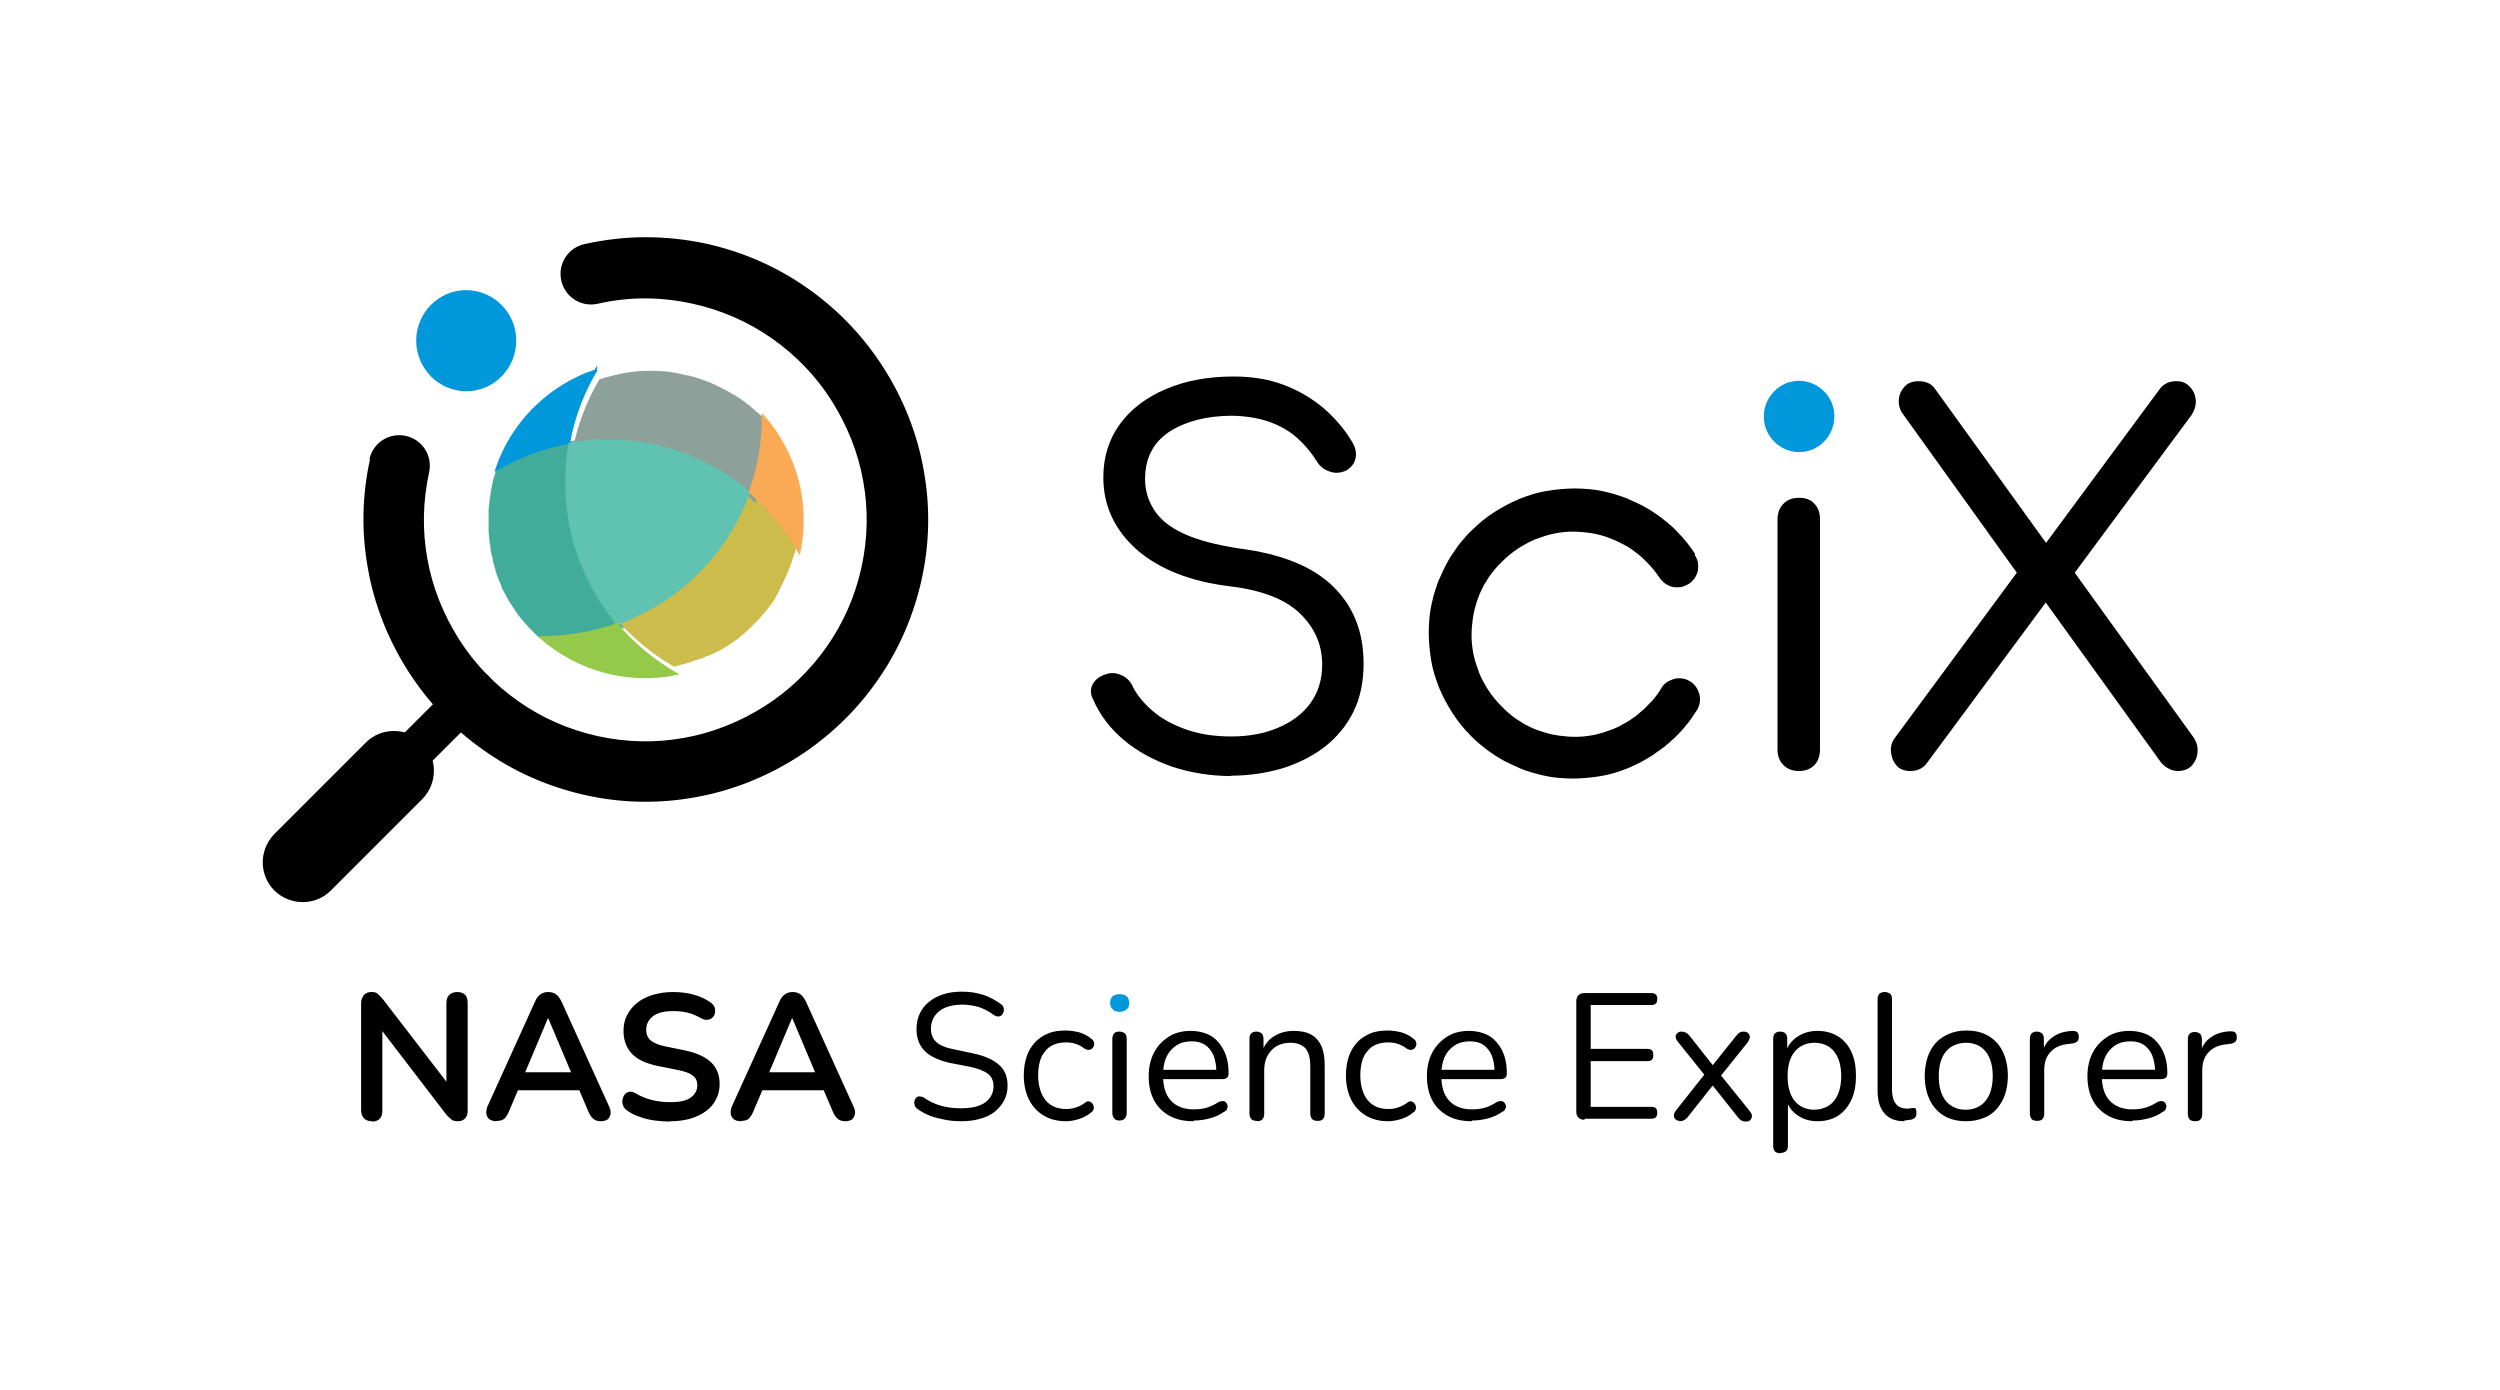 <?xml version="1.0" encoding="UTF-8"?>
<!DOCTYPE svg PUBLIC "-//W3C//DTD SVG 1.1//EN" "http://www.w3.org/Graphics/SVG/1.1/DTD/svg11.dtd">
<!-- Creator: CorelDRAW X6 -->
<svg xmlns="http://www.w3.org/2000/svg" xml:space="preserve" width="69.118mm" height="38.423mm" version="1.1" style="shape-rendering:geometricPrecision; text-rendering:geometricPrecision; image-rendering:optimizeQuality; fill-rule:evenodd; clip-rule:evenodd"
viewBox="0 0 6945 3861"
 xmlns:xlink="http://www.w3.org/1999/xlink">
 <defs>
  <style type="text/css">
   <![CDATA[
    .str3 {stroke:#0098DA;stroke-width:7.656}
    .str2 {stroke:#41AC99;stroke-width:7.656}
    .str1 {stroke:#8DA09A;stroke-width:7.656}
    .str5 {stroke:#95C949;stroke-width:7.656}
    .str0 {stroke:#CBBC4C;stroke-width:7.656}
    .str4 {stroke:#FAA954;stroke-width:7.656}
    .fil6 {fill:#0098DA}
    .fil5 {fill:#41AC99}
    .fil7 {fill:#60C3B2}
    .fil4 {fill:#8DA09A}
    .fil9 {fill:#95C949}
    .fil3 {fill:#CBBC4C}
    .fil8 {fill:#FAA954}
    .fil0 {fill:white}
    .fil2 {fill:black;fill-rule:nonzero}
    .fil1 {fill:#0098DA;fill-rule:nonzero}
   ]]>
  </style>
 </defs>
 <g id="Capa_x0020_1">
  <polygon class="fil0" points="0,0 6945,0 6945,3861 0,3861 "/>
  <path class="fil1" d="M1393 847c-25,-25 -60,-41 -98,-41 -39,0 -73,16 -98,41 -25,25 -41,61 -41,99 0,39 16,74 41,100 25,25 60,41 98,41 39,0 73,-16 98,-41 25,-25 41,-61 41,-100 0,-39 -16,-74 -41,-99z"/>
  <path class="fil2" d="M1026 1276c10,-46 55,-75 101,-65 46,10 75,55 65,101 -18,82 -19,163 -5,240 14,80 45,156 88,224 43,68 100,127 166,173 64,45 138,78 219,96 82,18 163,19 240,5 80,-14 156,-45 224,-88 68,-43 127,-100 173,-166 45,-64 78,-138 96,-219 18,-82 19,-163 5,-240 -14,-80 -45,-156 -88,-224 -43,-68 -100,-127 -166,-173 -64,-45 -138,-78 -219,-96 -45,-10 -90,-15 -133,-15 -45,0 -89,5 -132,15 -46,10 -91,-19 -101,-65 -10,-46 19,-91 65,-101 55,-12 111,-19 169,-19 56,0 113,6 169,18 103,23 198,65 280,123 85,59 157,135 212,221 55,86 94,183 112,285 18,99 17,202 -6,305 -23,103 -65,198 -123,280 -59,85 -135,157 -221,212 -86,55 -183,94 -285,112 -99,18 -202,17 -305,-6 -103,-23 -198,-65 -280,-123 -85,-59 -157,-135 -212,-221 -55,-86 -94,-183 -112,-285 -18,-99 -17,-202 6,-305z"/>
  <path class="fil2" d="M919 2474c-43,43 -113,43 -157,0 -43,-43 -43,-113 0,-157l254 -254c43,-43 113,-43 157,0 43,43 43,113 0,157l-254 254z"/>
  <path class="fil2" d="M931 2384c-22,22 -57,22 -78,0 -22,-22 -22,-57 0,-78l427 -427c22,-22 57,-22 78,0 22,22 22,57 0,78l-427 427z"/>
  <path class="fil3 str0" d="M2084 1367c-53,146 -160,272 -311,344l-1 0 -1 0 -1 0 -1 0 -1 0 -1 0 -1 0 -1 0 -1 0 -1 0 -1 0 -1 0 0 0 -1 0 0 0 -1 0 -1 0 0 0 -1 0 0 0 -1 0 -1 0 -1 0 -1 0 -1 0 -1 0 -1 0 0 0 -1 0 -1 0 0 0 -1 0 -1 0 -1 0 0 0 -1 0 0 0 -1 0 -1 0 -1 0 -1 0 -1 0 -1 0 -1 0 0 0 -1 0 0 0 -1 0 0 0 -1 0 -1 0 0 0 -1 0 0 0 -1 0 -1 0 0 0 -1 0 -1 0 0 0 -1 0 0 0 -1 0 0 0 -1 0 0 0 -1 0 0 0 -1 0 0 0 -1 0 0 0 -1 0 -1 0 0 0 -1 0 0 0 -1 0 -1 0 0 0 -1 0 0 0 -1 0 0 0 -1 0 0 0 -1 0 0 0 -1 0 0 0 -1 0 0 0 -1 0 0 0 -1 0c46,54 101,101 164,137 3,-1 5,-1 8,-2l3 -1c3,-1 5,-1 8,-2l3 -1c3,-1 5,-1 8,-2l2 -1c3,-1 6,-2 8,-2l3 -1c3,-1 5,-2 8,-3l2 -1c3,-1 6,-2 10,-3l0 0 0 0 0 0c3,-1 6,-2 9,-3l1 0 1 0c3,-1 6,-2 9,-4l0 0 0 0 0 0c3,-1 7,-3 10,-4l0 0 1 0c3,-1 6,-3 9,-4 3,-1 6,-3 9,-4l2 -1c3,-1 6,-3 8,-4l2 -1c3,-2 6,-3 8,-5l0 0 1 0c3,-2 5,-3 8,-5l2 -1c3,-2 5,-3 8,-5l1 -1c3,-2 5,-4 8,-5l1 -1c2,-2 5,-3 7,-5l2 -1c3,-2 5,-4 7,-6l1 -1c2,-2 5,-4 7,-6l2 -1c2,-2 4,-3 6,-5l2 -2c2,-2 4,-3 6,-5l2 -2c2,-2 4,-4 6,-6l2 -2c2,-2 4,-4 6,-6l0 0 0 0 1 -1 5 -5 2 -2c2,-2 4,-4 6,-6l2 -2c2,-2 4,-4 5,-6l2 -3 4 -4 3 -3c2,-2 3,-4 5,-6l2 -3 5 -6 2 -3 3 -4 4 -5 2 -3 3 -4 0 0 3 -5 0 0 2 -4 2 -4 3 -5 2 -4 2 -4 3 -6 2 -4 2 -4 3 -6 1 -3 2 -4 3 -6 0 0 2 -4 2 -4 3 -7 1 -2c1,-3 2,-5 3,-8l1 -2c2,-5 4,-11 6,-16l1 -3c1,-3 2,-6 3,-9l0 -1 2 -5 2 -6 2 -6 0 0c1,-3 2,-7 3,-10l1 -3 1 -5 1 -6c-34,-61 -80,-117 -136,-165z"/>
  <path class="fil4 str1" d="M1580 1230c153,-27 316,3 453,98l1 1 1 1 1 1 1 1 1 1 1 1 0 0 1 1 1 1 1 1 1 1 1 1 0 0 1 1 1 1 0 0 1 1 0 0 1 1 1 1 1 1 1 1 0 0 1 1 0 0 1 1 0 0 1 1 0 0 1 1 1 1 0 0 1 1 1 1 0 0 1 1 0 0 1 1 0 0 1 1 0 0 1 1 0 0 1 1 0 0 1 1 0 0 1 1 0 0 1 1 0 0 1 1 0 0 1 1 0 0 1 1 0 0 1 1 0 0 1 1 0 0 1 1 0 0 1 1 0 0 1 1 0 0 1 1 0 0 1 1 0 0 1 1 0 0 1 1 0 0 1 1 0 0 1 1 0 0 1 1 0 0 1 1 0 0 2 1 0 0 1 1 0 0 1 1 0 0 1 1 0 0 1 1 0 0 1 1 0 0 1 1 0 0 1 1 0 0 1 1 0 0 1 1 0 0 1 1 0 0 1 1 0 0 1 1 0 0 1 1c24,-67 37,-138 36,-210l0 0 -4 -5 -2 -2 -4 -4 -2 -3 -4 -4 -2 -2 -4 -4 -2 -2 -5 -4 -2 -2 -5 -4 -2 -2 -5 -4c-2,-2 -4,-4 -7,-6l-4 -4 -3 -2 -4 -3 -4 -3 -4 -3 -4 -3 -4 -3 -3 -2 -5 -3 -3 -2 -4 -3 -4 -2 -4 -2 -4 -2 -4 -3 -4 -2c-4,-2 -8,-5 -13,-7 -3,-1 -5,-3 -8,-4l-8 -4 -8 -4c-15,-7 -31,-13 -47,-18 -6,-2 -12,-4 -18,-5 -3,-1 -6,-2 -9,-2l-9 -2 -9 -2 -9 -2c-3,-1 -7,-1 -10,-2 -13,-2 -26,-4 -39,-4 -3,0 -6,0 -9,-1 -7,0 -13,0 -20,0 -22,0 -47,2 -69,6 -3,1 -7,1 -10,2 -19,4 -39,9 -58,15 -36,60 -61,128 -75,200l0 0z"/>
  <path class="fil5 str2" d="M1713 1735c-69,25 -140,36 -211,35 -3,-2 -5,-5 -8,-7l0 0c-5,-5 -10,-10 -15,-15l0 0c-5,-5 -10,-10 -15,-16l0 0c-2,-3 -5,-5 -7,-8l0 0c-2,-3 -5,-6 -7,-8l0 0c-2,-3 -4,-6 -7,-9l0 0c-2,-3 -4,-6 -6,-9l0 0c-2,-3 -4,-6 -6,-9l0 0c-2,-3 -4,-6 -6,-9l0 0c-2,-3 -4,-6 -6,-9l0 0c-2,-3 -4,-6 -5,-9l0 0 0 0 0 0c-2,-3 -4,-6 -5,-9l0 0 0 0 0 0c-2,-3 -3,-6 -5,-9l0 0 0 0 0 0c-2,-3 -3,-6 -5,-10 -2,-3 -3,-6 -4,-10l0 0 0 0 0 -1c-1,-3 -3,-6 -4,-9l0 0 0 0c-1,-3 -3,-6 -4,-9l0 -1 0 0c-1,-3 -2,-6 -4,-10l0 -1c-1,-3 -2,-6 -3,-9l0 -1 0 -1c-1,-3 -2,-6 -3,-9l0 -2c-1,-3 -2,-6 -3,-9l0 -1c-1,-3 -2,-6 -2,-9l0 -1c-1,-3 -1,-6 -2,-9l-1 -3 -2 -8 0 -2c-1,-3 -1,-5 -1,-8l0 -3c0,-2 -1,-5 -1,-7l-1 -4 -1 -7 0 -4 -1 -7 0 -3 -1 -7 0 -4 0 0 0 -5 0 0 0 -5 0 0 0 -5 0 -1 0 -4 0 -7 0 -4 0 -5 0 0 0 -5 0 -5 0 -1 0 -5 0 -5 0 -1c0,-3 0,-6 1,-9l0 -1c0,-3 1,-6 1,-8l0 -2c1,-10 3,-19 4,-29l0 -2c1,-6 3,-13 4,-19l0 -1c1,-3 2,-6 2,-9l0 -1c1,-3 2,-6 3,-9l0 -1c1,-3 2,-6 3,-9l0 -1c1,-3 2,-6 3,-9l0 0c62,-36 130,-61 200,-74l0 1 0 0 0 1 0 0 0 1 0 0 0 1 0 0 0 1 0 0 0 1 0 0 0 1 0 0 0 1 0 0 0 1 0 0 0 1 0 0 0 1 0 0 0 1 0 0 0 1 0 0 0 1 0 0 0 1 0 0 0 1 0 0 0 1 0 0 0 1 0 0 0 1 0 0 0 1 0 0 0 1 0 0 0 1 0 0 0 1 0 0 0 1 0 0 0 1 0 0 0 1 0 0 0 1 0 0 0 1 0 0 0 1 0 0 0 1 0 0 0 1 0 0 0 1 0 0 0 1 0 0 0 1 0 0 0 1 0 0 0 1 0 0 0 1 0 0 0 1 0 0 0 1 0 0 0 1 0 0 0 1 0 0 0 1 0 0 0 1 0 1 0 0 0 1 0 0 0 1 0 1 0 0 0 1 0 1 0 0 0 1 0 0 0 1 0 1 0 0 0 1 0 0 0 1 0 1 0 1 0 1 0 1 0 1 0 1 0 1 0 1 0 0 0 1 0 1c-13,167 42,323 142,442z"/>
  <path class="fil6 str3" d="M1655 1030c-17,6 -34,12 -50,20 -110,53 -189,146 -225,253 62,-36 130,-61 200,-74 13,-72 39,-139 75,-200z"/>
  <path class="fil7" d="M1580 1230c-4,21 -7,42 -8,64 -13,167 42,323 142,442 20,-7 40,-15 59,-25 151,-72 259,-198 311,-344 -16,-14 -33,-27 -51,-39 -138,-95 -301,-125 -453,-98z"/>
  <path class="fil8 str4" d="M2220 1532c18,-90 9,-186 -34,-275 -18,-37 -40,-71 -66,-100 1,72 -12,144 -36,210l0 0c56,48 101,104 136,165z"/>
  <path class="fil9 str5" d="M1715 1735c-71,25 -142,36 -212,36 101,89 240,128 374,101 -62,-36 -118,-82 -164,-137l1 0 0 0 1 0 0 0 1 0 -1 1z"/>
  <path class="fil2" d="M6050 2142c-8,0 -16,-2 -24,-6 -8,-4 -15,-9 -22,-17l-338 -469 -46 -35 -333 -464c-9,-12 -13,-25 -12,-40 1,-15 7,-27 16,-37 9,-10 22,-15 39,-15 19,0 34,6 44,19l320 444 43 32 355 492c9,12 14,26 13,41 0,15 -6,28 -15,39 -10,11 -23,16 -41,16z"/>
  <path class="fil2" d="M5308 2142c-18,0 -31,-5 -40,-16 -9,-11 -14,-24 -15,-39 -1,-15 4,-29 14,-41l358 -485 54 -46 323 -437c11,-13 26,-19 44,-19 16,0 28,5 38,16 10,11 15,23 16,37 1,14 -3,27 -11,40l-340 459 -51 43 -348 470c-11,12 -25,18 -42,18z"/>
  <path class="fil1" d="M5067 1087c-18,-18 -42,-29 -69,-29 -27,0 -52,11 -69,29 -18,18 -29,43 -29,70 0,28 11,52 29,70 18,18 42,29 69,29 27,0 52,-11 69,-29 18,-18 29,-43 29,-70 0,-28 -11,-52 -29,-70z"/>
  <path class="fil2" d="M4998 2142c-18,0 -32,-5 -43,-16 -11,-11 -17,-25 -17,-44l0 -639c0,-18 6,-33 17,-44 11,-11 25,-16 43,-16 18,0 32,5 42,16 11,11 16,25 16,44l0 639c0,18 -5,33 -16,44 -11,11 -25,16 -42,16z"/>
  <path class="fil2" d="M3422 2156c-59,0 -114,-9 -166,-26 -51,-18 -96,-42 -134,-74 -38,-32 -66,-69 -85,-112 -8,-16 -9,-30 -1,-44 8,-14 21,-23 40,-28 14,-4 28,-2 42,5 14,7 24,18 30,33 14,26 34,49 60,70 26,21 58,37 94,49 37,12 76,17 119,17 48,0 91,-8 129,-24 38,-16 68,-38 90,-68 22,-30 33,-66 33,-108 0,-54 -20,-101 -61,-141 -41,-40 -105,-65 -194,-76 -110,-13 -196,-47 -259,-101 -62,-55 -94,-122 -94,-202 0,-57 16,-107 47,-149 31,-42 74,-74 129,-97 55,-23 116,-34 186,-34 53,0 100,8 141,24 42,16 78,38 109,64 31,27 57,57 77,90 11,17 15,33 12,48 -3,15 -12,27 -26,35 -15,7 -30,9 -46,3 -16,-5 -28,-15 -37,-30 -14,-22 -31,-43 -52,-62 -21,-19 -46,-34 -76,-45 -30,-11 -65,-17 -105,-18 -71,0 -129,15 -175,44 -45,30 -68,73 -68,132 0,30 8,58 24,84 16,26 43,49 82,67 38,18 91,32 157,42 115,15 201,49 258,104 57,55 86,126 86,215 0,51 -9,96 -28,134 -19,39 -46,71 -80,98 -34,26 -74,46 -119,60 -45,13 -92,20 -142,20z"/>
  <path class="fil2" d="M4708 1541c4,7 7,14 9,21 1,8 1,15 0,23 -2,8 -5,15 -9,21 -4,6 -10,12 -16,16 -7,4 -14,7 -21,9 -8,1 -15,1 -23,0 -8,-2 -15,-5 -21,-9 -6,-4 -12,-10 -16,-16 -5,-8 -11,-15 -17,-23 -6,-7 -12,-14 -19,-21 -7,-7 -13,-13 -20,-19 -7,-6 -15,-11 -22,-17l-2 -1 0 0c-7,-5 -14,-9 -22,-13 -8,-4 -17,-9 -25,-12l0 0c-9,-4 -18,-7 -26,-10 -9,-3 -18,-5 -27,-7 -9,-2 -19,-3 -28,-4 -9,-1 -19,-2 -28,-2l0 0 0 0 0 0c-9,0 -19,0 -28,1 -9,1 -19,2 -28,4 -9,2 -18,4 -27,7 -9,3 -18,6 -26,9 -9,4 -17,7 -25,12 -8,4 -16,9 -24,14 -8,5 -15,11 -23,17 -7,6 -14,12 -21,19 -7,7 -13,13 -19,20 -6,7 -12,15 -17,22 -5,8 -10,16 -15,24 -4,8 -8,17 -12,25l-1 3 0 0c-3,8 -6,16 -8,23 -3,9 -5,18 -7,27 -2,9 -3,19 -4,28 -1,9 -2,19 -2,28 0,9 0,19 1,28 1,9 2,18 4,28 2,9 4,18 7,27 3,9 6,18 9,26 4,9 7,17 12,25 4,8 9,16 14,24 5,8 11,15 17,23 6,7 12,14 19,21 7,7 13,13 20,19 7,6 15,12 22,17l0 0c8,5 16,10 24,15 8,4 17,8 25,12l3 1 0 0c8,3 16,6 23,8 9,3 18,5 27,7 9,2 19,3 28,4 9,1 19,2 28,2l0 0 0 0 0 0c9,0 19,0 28,-1 9,-1 18,-2 28,-4 9,-2 18,-4 27,-7 9,-3 18,-6 26,-9 9,-4 17,-7 25,-12 8,-4 16,-9 24,-14 4,-3 8,-6 13,-9 4,-3 8,-6 12,-10 4,-3 8,-7 12,-10 4,-4 7,-7 11,-11 4,-4 7,-8 11,-11 3,-4 7,-8 10,-12 3,-4 6,-8 9,-12 3,-4 6,-9 8,-13l0 0 1 -1 0 -1 0 0c4,-6 9,-11 15,-15l0 0c6,-4 13,-7 20,-9 7,-2 15,-2 23,-1 7,1 15,4 21,8l1 1 1 0 0 0c6,4 11,9 15,15 4,6 7,13 9,20 2,7 2,15 1,23 -1,7 -4,15 -8,21 -4,6 -8,12 -12,18 -4,6 -8,12 -13,18 -5,6 -9,11 -14,17 -5,5 -10,11 -15,16 -5,5 -10,10 -16,15l0 0c-5,5 -11,10 -16,14 -5,4 -11,9 -17,13l0 0c-6,4 -12,8 -18,13 -11,7 -23,14 -34,20 -12,6 -24,12 -36,17 -12,5 -25,9 -37,13 -13,4 -26,7 -38,9 -13,2 -26,4 -39,5 -13,1 -26,2 -40,2 -13,0 -27,-1 -40,-2 -13,-1 -26,-3 -39,-6 -13,-3 -26,-6 -38,-10 -13,-4 -25,-8 -37,-14 -12,-5 -24,-11 -36,-17 -11,-6 -23,-13 -34,-21l0 0c-11,-7 -21,-15 -32,-24 -10,-8 -20,-17 -29,-27 -9,-9 -18,-19 -26,-29l0 0c-8,-10 -16,-21 -23,-32 -7,-11 -14,-23 -20,-34 -6,-12 -12,-24 -17,-36 -5,-12 -9,-25 -13,-37 -4,-13 -7,-26 -9,-38 -2,-13 -4,-26 -5,-39 -1,-13 -2,-26 -2,-40 0,-13 1,-27 2,-40 1,-13 3,-26 6,-39 3,-13 6,-26 10,-38l0 0c4,-13 8,-25 14,-37 5,-12 11,-24 17,-36 6,-11 13,-23 21,-34 7,-11 15,-22 24,-32 8,-10 17,-20 27,-29 9,-9 19,-18 29,-26 10,-8 21,-16 32,-23 11,-7 23,-14 34,-20 12,-6 24,-12 36,-17 12,-5 25,-9 37,-13 13,-4 26,-7 38,-9 13,-2 26,-4 39,-5 13,-1 26,-2 40,-2 13,0 27,1 40,2 13,1 26,3 39,6 13,3 26,6 38,10l0 0c12,4 25,8 37,14 12,5 24,11 36,17l0 0c11,6 23,13 34,21l0 0c11,7 21,15 32,24 10,8 20,17 29,27 9,9 18,19 26,29 8,10 16,21 23,32z"/>
  <path class="fil2" d="M6098 3115c-7,0 -12,-2 -15,-5 -3,-4 -5,-9 -5,-15l0 -208c0,-7 2,-12 5,-15 3,-3 8,-5 14,-5 6,0 11,2 15,5 3,3 5,9 5,15l0 40 -5 0c5,-20 15,-35 30,-45 15,-11 33,-16 55,-17 5,0 9,1 12,3 3,2 5,7 5,13 0,6 -1,10 -4,13 -3,3 -8,5 -14,6l-8 1c-23,2 -40,9 -52,22 -12,12 -18,29 -18,51l0 121c0,7 -2,12 -5,15 -3,4 -9,5 -15,5zm-4040 0c-8,0 -14,-2 -19,-5 -5,-4 -8,-9 -9,-15 -1,-6 0,-13 3,-21l132 -291c4,-10 10,-17 16,-21 6,-4 13,-6 21,-6 8,0 15,2 21,6 6,4 11,11 16,21l132 291c4,8 5,15 4,21 -1,6 -4,11 -8,15 -5,3 -11,5 -18,5 -9,0 -17,-2 -22,-7 -5,-4 -10,-11 -14,-21l-32 -75 27 17 -210 0 27 -17 -32 75c-4,10 -9,17 -13,21 -5,4 -11,6 -20,6zm-1025 0c-10,0 -17,-3 -22,-8 -5,-5 -8,-13 -8,-23l0 -296c0,-10 3,-18 8,-24 5,-5 12,-8 20,-8 8,0 13,1 17,4 4,3 8,8 14,14l191 248 -13 0 0 -236c0,-10 3,-17 8,-22 5,-5 13,-8 22,-8 10,0 17,3 22,8 5,5 7,13 7,22l0 299c0,9 -2,17 -7,22 -5,5 -11,8 -19,8 -8,0 -14,-1 -18,-4 -4,-3 -9,-8 -15,-14l-190 -248 12 0 0 236c0,10 -2,18 -7,23 -5,5 -12,8 -22,8zm346 0c-8,0 -14,-2 -19,-5 -5,-4 -8,-9 -9,-15 -1,-6 0,-13 3,-21l132 -291c4,-10 10,-17 16,-21 6,-4 13,-6 21,-6 8,0 15,2 21,6 6,4 11,11 16,21l132 291c4,8 5,15 4,21 -1,6 -4,11 -8,15 -5,3 -11,5 -18,5 -9,0 -17,-2 -22,-7 -5,-4 -10,-11 -14,-21l-32 -75 27 17 -210 0 27 -17 -32 75c-4,10 -9,17 -13,21 -5,4 -11,6 -20,6zm143 -286l-70 166 -13 -16 166 0 -12 16 -70 -166 -1 0zm341 287c-15,0 -29,-1 -44,-3 -15,-2 -28,-5 -41,-10 -13,-4 -25,-10 -35,-17 -6,-4 -10,-9 -12,-14 -2,-6 -3,-11 -2,-17 1,-5 3,-10 6,-14 3,-4 8,-7 13,-8 5,-1 11,1 17,4 15,9 30,15 46,19 16,4 33,6 51,6 26,0 45,-4 57,-13 12,-9 18,-20 18,-34 0,-12 -4,-21 -13,-27 -8,-7 -23,-12 -44,-16l-55 -11c-32,-7 -55,-18 -70,-34 -15,-16 -23,-37 -23,-63 0,-16 3,-31 10,-44 7,-13 16,-25 28,-34 12,-10 27,-17 43,-22 17,-5 35,-8 56,-8 20,0 39,2 57,7 18,5 34,12 48,22 5,4 9,8 11,13 2,5 2,11 1,16 -1,5 -3,10 -7,13 -4,4 -8,6 -14,6 -5,1 -12,-1 -19,-5 -12,-7 -25,-12 -37,-15 -13,-3 -26,-4 -41,-4 -15,0 -28,2 -39,6 -11,4 -19,10 -25,18 -6,8 -9,17 -9,28 0,12 4,22 12,29 8,7 22,13 41,17l54 11c33,7 57,18 73,33 16,15 24,35 24,60 0,16 -3,30 -10,43 -6,13 -16,24 -28,33 -12,9 -27,16 -44,21 -17,5 -36,7 -57,7zm337 -287l-70 166 -13 -16 166 0 -12 16 -70 -166 -1 0zm1888 286c-26,0 -48,-5 -66,-15 -18,-10 -33,-24 -43,-43 -10,-19 -15,-41 -15,-67 0,-25 5,-47 15,-66 10,-19 24,-33 41,-44 17,-11 38,-16 61,-16 16,0 31,3 44,8 13,5 24,13 33,24 9,10 16,23 21,37 5,15 7,31 7,49 0,5 -1,9 -4,12 -3,2 -7,4 -13,4l-173 0 0 -26 164 0 -8 6c0,-18 -3,-33 -8,-46 -5,-12 -13,-22 -23,-29 -10,-7 -23,-10 -38,-10 -17,0 -31,4 -43,12 -12,8 -21,19 -27,32 -6,14 -9,30 -9,48l0 3c0,31 7,54 22,70 15,16 36,24 63,24 11,0 22,-1 34,-4 11,-3 22,-8 33,-15 5,-3 9,-4 13,-4 4,0 7,1 9,3 2,2 4,5 5,8 1,3 1,7 -1,10 -1,4 -4,7 -9,9 -11,8 -24,14 -39,18 -15,4 -30,6 -44,6zm-1416 0c-16,0 -31,-1 -46,-4 -15,-3 -29,-6 -42,-11 -13,-5 -24,-11 -35,-19 -4,-3 -7,-6 -8,-10 -1,-4 -2,-8 -1,-11 1,-4 2,-7 5,-10 2,-3 6,-4 9,-4 4,0 8,1 12,3 15,11 31,18 48,23 17,5 36,7 57,7 30,0 52,-6 67,-17 14,-11 22,-26 22,-44 0,-15 -5,-27 -16,-35 -10,-8 -28,-15 -53,-20l-52 -10c-31,-7 -55,-18 -70,-33 -15,-15 -23,-35 -23,-61 0,-16 3,-30 9,-43 6,-13 15,-24 26,-33 11,-9 25,-16 40,-21 16,-5 33,-7 52,-7 21,0 40,3 59,9 18,6 34,15 49,26 4,3 6,6 7,10 1,4 1,7 0,11 -1,3 -3,6 -5,9 -2,2 -6,4 -9,4 -4,0 -8,-1 -13,-4 -13,-10 -27,-17 -41,-22 -14,-4 -30,-7 -47,-7 -18,0 -33,3 -46,8 -13,5 -23,13 -30,23 -7,10 -11,22 -11,35 0,16 5,29 15,38 10,9 26,16 48,20l52 11c34,7 58,18 74,32 16,14 24,33 24,58 0,15 -3,28 -9,40 -6,12 -15,23 -26,32 -11,9 -25,16 -41,20 -16,5 -34,7 -54,7zm290 0c-24,0 -45,-5 -63,-16 -18,-11 -31,-25 -41,-45 -9,-19 -14,-41 -14,-67 0,-19 3,-37 8,-52 5,-15 13,-28 23,-39 10,-11 23,-19 37,-25 14,-6 31,-8 49,-8 12,0 24,2 37,5 13,4 25,10 35,19 3,2 5,5 6,8 1,3 1,7 0,10 -1,3 -3,6 -5,8 -2,2 -5,3 -9,4 -3,0 -7,-1 -11,-3 -9,-7 -17,-11 -26,-14 -9,-3 -18,-4 -26,-4 -13,0 -24,2 -34,6 -10,4 -18,10 -24,18 -7,8 -12,17 -15,28 -3,11 -5,24 -5,39 0,29 7,52 20,69 14,17 33,25 58,25 8,0 17,-1 26,-4 9,-3 18,-7 27,-14 4,-3 7,-4 10,-3 3,0 6,2 8,4 2,2 4,5 5,8 1,3 1,7 0,10 -1,3 -3,6 -6,8 -11,9 -22,15 -35,19 -13,4 -25,6 -37,6zm148 -2c-7,0 -12,-2 -15,-6 -3,-4 -5,-9 -5,-16l0 -204c0,-7 2,-12 5,-16 3,-4 8,-5 15,-5 6,0 11,2 15,5 4,4 5,9 5,16l0 204c0,7 -2,12 -5,16 -3,4 -9,6 -15,6zm205 2c-26,0 -48,-5 -66,-15 -18,-10 -33,-24 -43,-43 -10,-19 -15,-41 -15,-67 0,-25 5,-47 15,-66 10,-19 24,-33 41,-44 17,-11 38,-16 61,-16 16,0 31,3 44,8 13,5 24,13 33,24 9,10 16,23 21,37 5,15 7,31 7,49 0,5 -1,9 -4,12 -3,2 -7,4 -13,4l-173 0 0 -26 164 0 -8 6c0,-18 -3,-33 -8,-46 -5,-12 -13,-22 -23,-29 -10,-7 -23,-10 -38,-10 -17,0 -31,4 -43,12 -12,8 -21,19 -27,32 -6,14 -9,30 -9,48l0 3c0,31 7,54 22,70 15,16 36,24 63,24 11,0 23,-1 34,-4 11,-3 22,-8 33,-15 5,-3 9,-4 13,-4 4,0 7,1 9,3 2,2 4,5 5,8 1,3 0,7 -1,10 -1,4 -4,7 -9,9 -11,8 -24,14 -39,18 -15,4 -30,6 -44,6zm176 -1c-7,0 -12,-2 -15,-5 -3,-4 -5,-9 -5,-15l0 -208c0,-7 2,-12 5,-15 3,-3 8,-5 14,-5 6,0 11,2 15,5 3,3 5,9 5,15l0 43 -5 -6c7,-19 18,-34 34,-44 16,-10 34,-15 55,-15 19,0 35,3 48,10 13,7 22,18 29,32 6,14 9,32 9,54l0 134c0,7 -2,12 -5,15 -3,4 -8,5 -15,5 -7,0 -12,-2 -15,-5 -3,-4 -5,-9 -5,-15l0 -131c0,-23 -4,-39 -13,-50 -9,-10 -23,-16 -42,-16 -22,0 -40,7 -53,21 -13,14 -20,32 -20,55l0 121c0,14 -7,21 -20,21zm366 1c-24,0 -45,-5 -63,-16 -18,-11 -31,-25 -41,-45 -9,-19 -14,-41 -14,-67 0,-19 3,-37 8,-52 5,-15 13,-28 23,-39 10,-11 23,-19 37,-25 14,-6 31,-8 49,-8 12,0 24,2 37,5 13,4 25,10 35,19 3,2 5,5 6,8 1,3 1,7 0,10 -1,3 -3,6 -5,8 -2,2 -5,3 -9,4 -3,0 -7,-1 -11,-3 -9,-7 -17,-11 -26,-14 -9,-3 -18,-4 -26,-4 -13,0 -24,2 -34,6 -10,4 -18,10 -24,18 -7,8 -12,17 -15,28 -3,11 -5,24 -5,39 0,29 7,52 20,69 14,17 33,25 58,25 8,0 17,-1 26,-4 9,-3 18,-7 27,-14 4,-3 7,-4 10,-3 3,0 6,2 8,4 2,2 4,5 5,8 1,3 1,7 0,10 -1,3 -3,6 -6,8 -11,9 -22,15 -35,19 -13,4 -25,6 -37,6zm545 -4c-7,0 -13,-2 -17,-6 -4,-4 -6,-9 -6,-17l0 -306c0,-7 2,-13 6,-17 4,-4 9,-6 17,-6l185 0c6,0 10,1 13,4 3,3 4,7 4,12 0,6 -1,10 -4,13 -3,3 -7,4 -13,4l-168 0 0 122 157 0c6,0 10,1 13,4 3,3 4,7 4,13 0,6 -1,10 -4,13 -3,3 -7,4 -13,4l-157 0 0 127 168 0c6,0 10,1 13,4 3,3 4,7 4,12 0,6 -1,10 -4,13 -3,3 -7,4 -13,4l-185 0zm264 3c-4,0 -8,-1 -11,-4 -3,-3 -5,-6 -5,-11 0,-4 2,-9 6,-14l87 -110 0 21 -82 -102c-4,-5 -6,-10 -6,-14 0,-4 2,-8 5,-10 3,-3 7,-4 11,-4 5,0 9,1 13,3 3,2 7,5 10,9l71 90 -14 0 72 -90c3,-4 6,-7 9,-9 3,-2 7,-3 12,-3 5,0 9,1 12,4 3,3 5,6 5,11 0,4 -2,9 -6,15l-81 101 0 -18 87 108c4,5 6,10 6,14 0,4 -2,8 -5,11 -3,3 -7,4 -12,4 -5,0 -9,-1 -12,-3 -3,-2 -7,-5 -10,-9l-77 -97 14 0 -77 97c-3,4 -6,6 -10,8 -3,2 -8,3 -13,3zm280 90c-7,0 -12,-2 -15,-5 -3,-3 -5,-9 -5,-15l0 -298c0,-7 2,-12 5,-15 3,-3 8,-5 14,-5 7,0 12,2 15,5 3,3 5,9 5,15l0 47 -5 -7c5,-19 16,-34 32,-45 16,-11 35,-17 57,-17 22,0 40,5 57,15 16,10 29,25 37,43 9,19 13,41 13,67 0,26 -4,48 -13,67 -9,19 -21,33 -37,44 -16,10 -35,15 -57,15 -22,0 -41,-6 -56,-17 -16,-11 -26,-26 -32,-45l6 0 0 130c0,7 -2,12 -5,15 -4,3 -9,5 -15,5zm94 -121c15,0 28,-4 40,-11 11,-7 20,-18 26,-32 6,-14 9,-31 9,-50 0,-30 -7,-53 -20,-69 -13,-16 -32,-24 -55,-24 -15,0 -28,4 -39,11 -11,7 -20,18 -26,31 -6,14 -9,31 -9,51 0,30 7,53 20,69 14,16 32,24 54,24zm250 32c-24,0 -42,-7 -55,-22 -13,-15 -19,-36 -19,-63l0 -254c0,-7 2,-12 5,-15 3,-3 8,-5 15,-5 6,0 11,2 15,5 4,3 5,9 5,15l0 251c0,18 4,31 11,40 7,9 18,13 32,13 3,0 6,0 8,-1 2,0 5,-1 7,-1 4,0 6,1 8,2 1,2 2,6 2,12 0,6 -1,10 -4,13 -3,3 -7,5 -13,6 -3,0 -5,1 -8,1 -3,0 -6,1 -8,1zm172 0c-24,0 -44,-5 -61,-15 -17,-10 -31,-25 -40,-44 -9,-19 -14,-41 -14,-67 0,-19 3,-37 8,-52 5,-15 13,-29 23,-40 10,-11 23,-19 37,-25 14,-6 30,-9 48,-9 24,0 44,5 61,15 17,10 31,25 40,44 9,19 14,41 14,67 0,19 -3,37 -8,52 -5,15 -13,28 -23,40 -10,11 -22,20 -37,25 -14,6 -30,9 -48,9zm0 -32c15,0 28,-4 39,-11 11,-7 20,-18 26,-32 6,-14 9,-31 9,-50 0,-30 -7,-53 -20,-69 -13,-16 -32,-24 -55,-24 -15,0 -28,4 -40,11 -11,7 -20,18 -26,31 -6,14 -9,31 -9,51 0,30 7,53 20,69 14,16 32,24 54,24zm197 31c-7,0 -12,-2 -15,-5 -3,-4 -5,-9 -5,-15l0 -208c0,-7 2,-12 5,-15 3,-3 8,-5 14,-5 6,0 11,2 15,5 3,3 5,9 5,15l0 40 -5 0c5,-20 15,-35 30,-45 15,-11 33,-16 55,-17 5,0 9,1 12,3 3,2 5,7 5,13 0,6 -1,10 -4,13 -3,3 -8,5 -14,6l-8 1c-23,2 -40,9 -52,22 -12,12 -18,29 -18,51l0 121c0,7 -2,12 -5,15 -3,4 -9,5 -15,5zm264 1c-26,0 -48,-5 -66,-15 -18,-10 -33,-24 -43,-43 -10,-19 -15,-41 -15,-67 0,-25 5,-47 15,-66 10,-19 24,-33 41,-44 17,-11 38,-16 61,-16 16,0 31,3 44,8 13,5 24,13 33,24 9,10 16,23 21,37 5,15 7,31 7,49 0,5 -1,9 -4,12 -3,2 -7,4 -13,4l-173 0 0 -26 164 0 -8 6c0,-18 -3,-33 -8,-46 -5,-12 -13,-22 -23,-29 -10,-7 -23,-10 -38,-10 -17,0 -31,4 -43,12 -12,8 -21,19 -27,32 -6,14 -9,30 -9,48l0 3c0,31 7,54 22,70 15,16 36,24 63,24 11,0 22,-1 34,-4 11,-3 22,-8 33,-15 5,-3 9,-4 13,-4 4,0 7,1 9,3 2,2 4,5 5,8 1,3 0,7 -1,10 -1,4 -4,7 -9,9 -11,8 -24,14 -39,18 -15,4 -30,6 -44,6z"/>
  <path class="fil1" d="M3110 2811c-8,0 -15,-2 -19,-7 -5,-4 -7,-11 -7,-18 0,-8 2,-14 7,-18 5,-4 11,-6 19,-6 9,0 15,2 20,6 4,4 7,10 7,18 0,8 -2,14 -7,18 -4,4 -11,7 -20,7z"/>
 </g>
</svg>
